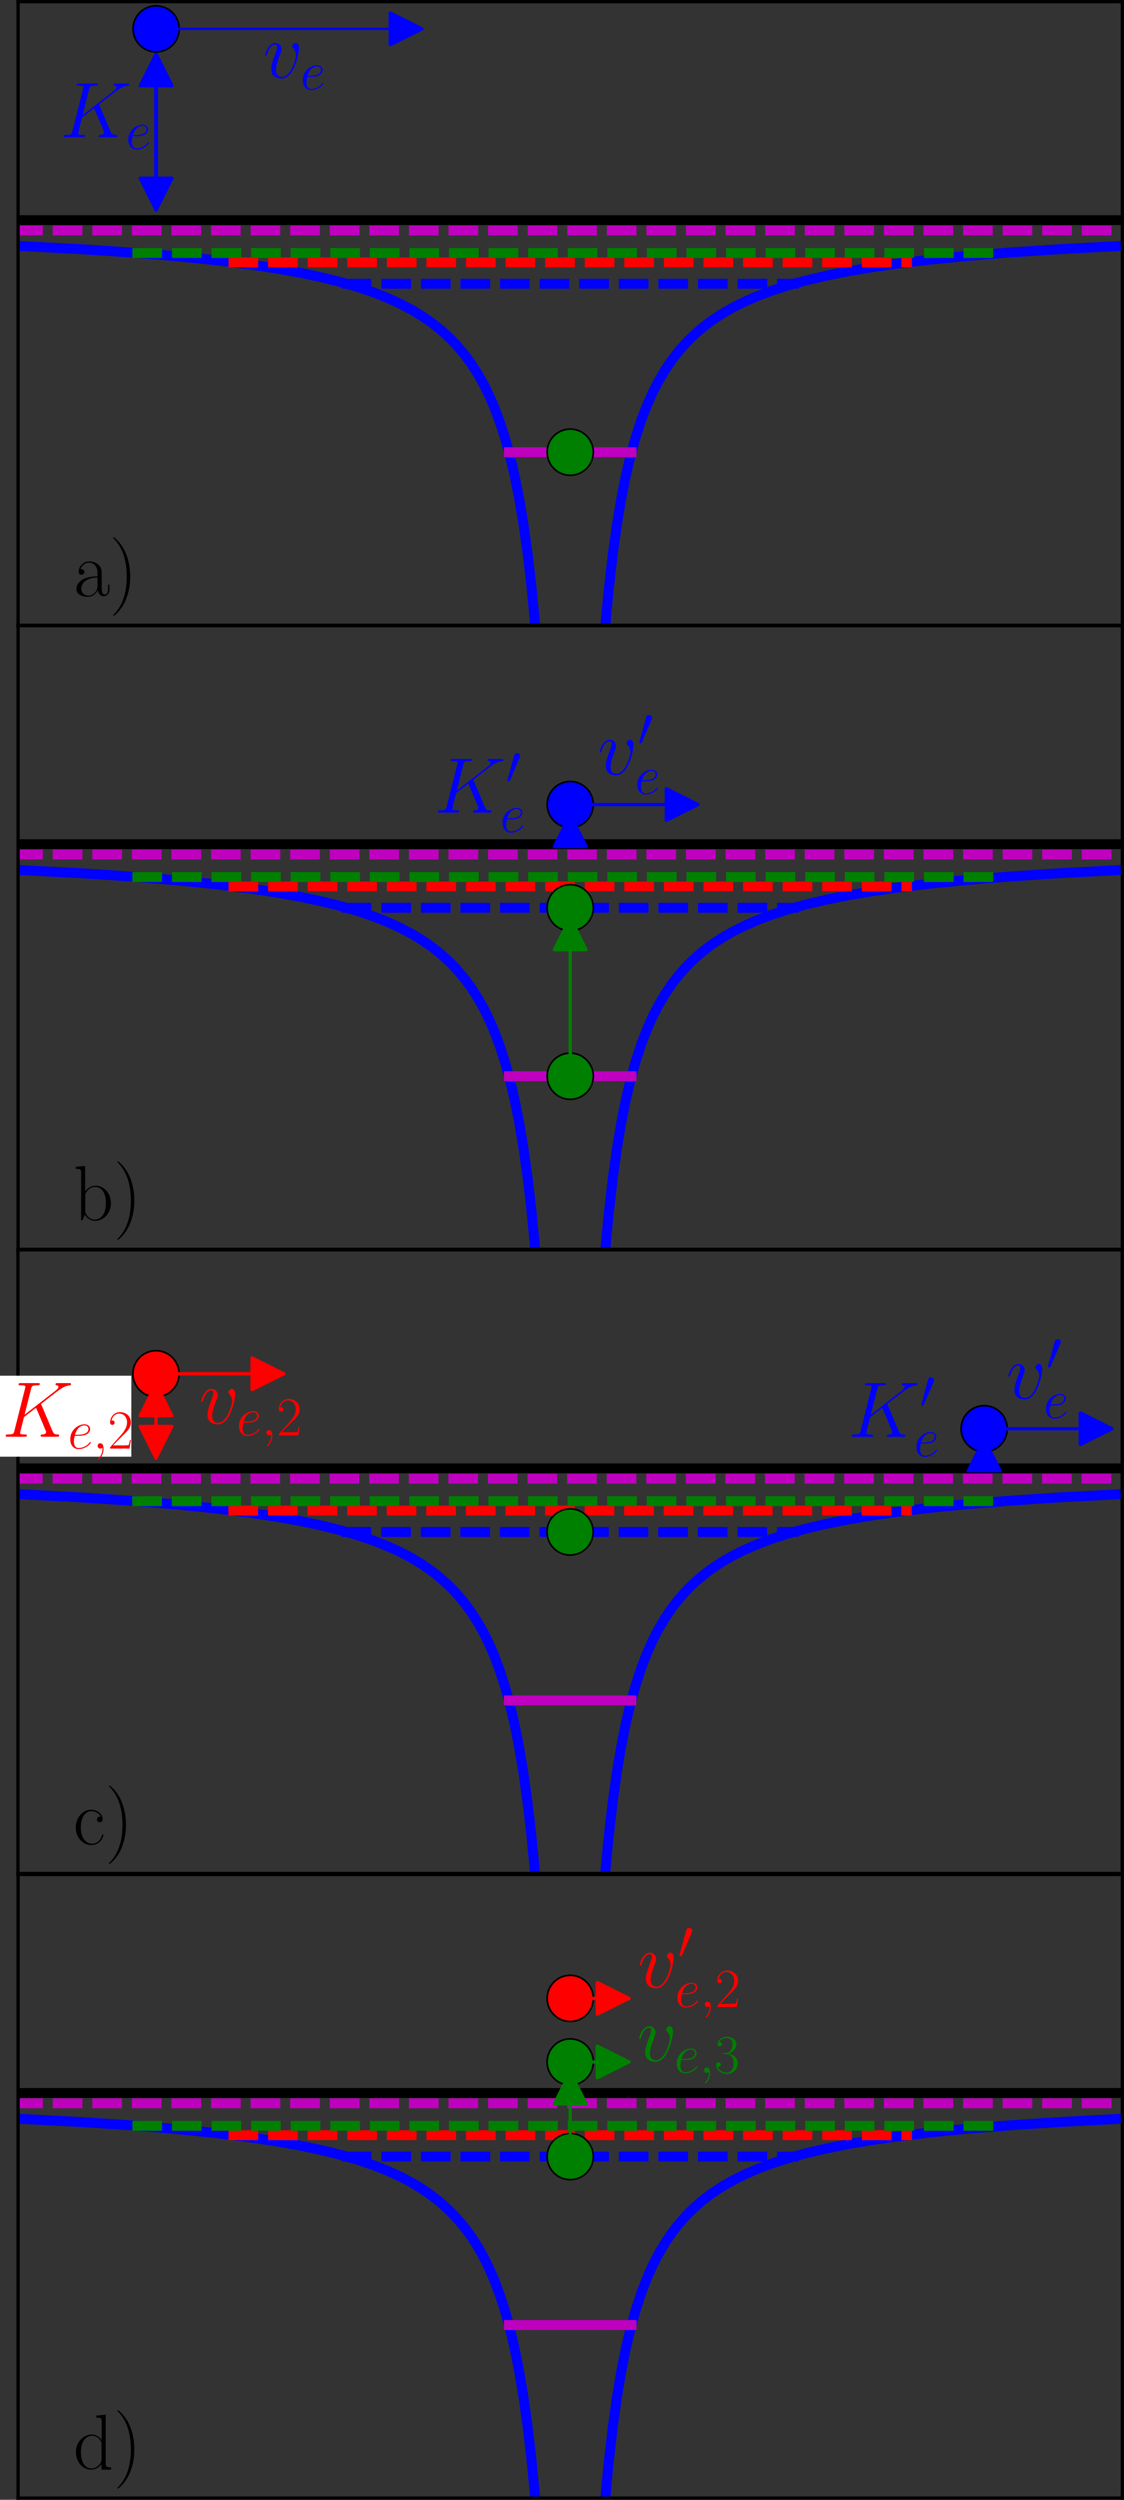 <?xml version="1.0" encoding="UTF-8" standalone="no"?>
<!-- Created with matplotlib (http://matplotlib.org/) -->

<svg
   xmlns:dc="http://purl.org/dc/elements/1.1/"
   xmlns:cc="http://creativecommons.org/ns#"
   xmlns:rdf="http://www.w3.org/1999/02/22-rdf-syntax-ns#"
   xmlns:svg="http://www.w3.org/2000/svg"
   xmlns="http://www.w3.org/2000/svg"
   xmlns:xlink="http://www.w3.org/1999/xlink"
   xmlns:sodipodi="http://sodipodi.sourceforge.net/DTD/sodipodi-0.dtd"
   xmlns:inkscape="http://www.inkscape.org/namespaces/inkscape"
   height="946.959"
   version="1.1"
   viewBox="0 0 340.785 757.567"
   width="425.981"
   id="svg6930"
   inkscape:version="0.48.4 r9939"
   sodipodi:docname="ionization_aci.svg">
  <rect x="0" y="0" width="340.785" height="757.567" fill="#333333" stroke="none"/>
  <sodipodi:namedview
     pagecolor="#ffffff"
     bordercolor="#666666"
     borderopacity="1"
     objecttolerance="10"
     gridtolerance="10"
     guidetolerance="10"
     inkscape:pageopacity="0"
     inkscape:pageshadow="2"
     inkscape:window-width="1680"
     inkscape:window-height="985"
     id="namedview8191"
     showgrid="false"
     inkscape:zoom="0.82791309"
     inkscape:cx="212.99053"
     inkscape:cy="473.47965"
     inkscape:window-x="-2"
     inkscape:window-y="-3"
     inkscape:window-maximized="1"
     inkscape:current-layer="svg6930"
     fit-margin-top="0"
     fit-margin-left="0"
     fit-margin-right="0"
     fit-margin-bottom="0" />
  <defs
     id="defs6932"
     style="stroke-linecap:square;stroke-linejoin:round">
    <style
       type="text/css"
       id="style6934">
*{stroke-linecap:square;stroke-linejoin:round;}
  </style>
    <clipPath
       id="pc68816fddf-4">
      <rect
         height="189"
         width="334.8"
         x="421.901"
         y="11.091"
         id="rect8186-9"
         style="stroke-linecap:square;stroke-linejoin:round" />
    </clipPath>
    <clipPath
       id="clipPath8209">
      <rect
         height="189"
         width="334.8"
         x="421.901"
         y="11.091"
         id="rect8211"
         style="stroke-linecap:square;stroke-linejoin:round" />
    </clipPath>
    <clipPath
       id="clipPath8213">
      <rect
         height="189"
         width="334.8"
         x="421.901"
         y="11.091"
         id="rect8215"
         style="stroke-linecap:square;stroke-linejoin:round" />
    </clipPath>
    <defs
       id="defs6971">
      <path
         style="stroke:#000000;stroke-width:0.5;stroke-linecap:butt;stroke-linejoin:round"
         id="m04a53dd351"
         d="M 0,7 C 1.856,7 3.637,6.262 4.95,4.95 6.262,3.637 7,1.856 7,0 7,-1.856 6.262,-3.637 4.95,-4.95 3.637,-6.262 1.856,-7 0,-7 -1.856,-7 -3.637,-6.262 -4.95,-4.95 -6.262,-3.637 -7,-1.856 -7,0 -7,1.856 -6.262,3.637 -4.95,4.95 -3.637,6.262 -1.856,7 0,7 z"
         inkscape:connector-curvature="0" />
    </defs>
    <defs
       id="defs7159">
      <path
         style="stroke-linecap:square;stroke-linejoin:round"
         inkscape:connector-curvature="0"
         id="CMMI12-75"
         d="m 50,40.172 c -0.094,0.297 -0.5,1.094 -0.5,1.406 0,0.094 0.094,0.188 1.797,1.484 L 61,50.656 C 74.406,61.016 78.797,64.5 85.703,65.109 c 0.703,0.094 1.703,0.094 1.703,1.797 C 87.406,67.5 87.094,68 86.297,68 85.203,68 84,68 82.906,68 l -3.812,0 C 76,68 72.703,68 69.703,68 69,68 67.797,68 67.797,66.266 c 0,-0.969 0.703,-1.062 1.297,-1.062 1.109,-0.109 2.406,-0.5 2.406,-1.906 0,-1.984 -3,-4.391 -3.797,-4.984 L 28.5,27.875 36.797,60.812 c 0.906,3.391 1.109,4.391 8.203,4.391 1.906,0 2.797,0 2.797,1.828 0,0.969 -1,0.969 -1.5,0.969 C 44.5,68 42.406,68 40.5,68 l -11.797,0 c -1.797,0 -4,0 -5.797,0 C 22.094,68 21,68 21,66.172 21,65.203 21.906,65.203 23.406,65.203 29.5,65.203 29.5,64.406 29.5,63.297 29.5,63.109 29.5,62.5 29.094,61 l -13.5,-53.609 c -0.891,-3.5 -1.094,-4.5 -8.094,-4.5 -1.906,0 -2.906,0 -2.906,-1.797 C 4.594,0 5.5,0 6.094,0 8,0 10,0 11.906,0 l 11.688,0 c 1.906,0 4,0 5.906,0 0.797,0 1.906,0 1.906,1.891 0,1 -0.906,1 -2.406,1 -6.094,0 -6.094,0.797 -6.094,1.797 0,0.703 0.594,3.188 1,4.781 L 27.797,24.891 43,36.734 c 2.906,-6.391 8.203,-19.188 12.297,-28.953 0.297,-0.609 0.5,-1.203 0.5,-1.906 0,-2.984 -4,-2.984 -4.891,-2.984 C 50,2.891 49,2.891 49,1 c 0,-1 1.094,-1 1.406,-1 3.5,0 7.188,0 10.688,0 l 4.812,0 c 1.5,0 3.188,0 4.688,0 0.609,0 1.703,0 1.703,1.891 0,1 -0.891,1 -1.891,1 -3.703,0 -5,0.797 -6.5,4.391 z" />
      <path
         style="stroke-linecap:square;stroke-linejoin:round"
         inkscape:connector-curvature="0"
         id="CMMI12-101"
         d="m 17.906,23.109 c 2.688,0 9.5,0 14.297,1.812 C 39.797,27.859 40.5,33.719 40.5,35.531 40.5,39.969 36.703,44 30.094,44 19.594,44 4.5,34.531 4.5,16.766 4.5,6.281 10.5,-1 19.594,-1 c 13.609,0 22.203,10.531 22.203,11.812 0,0.594 -0.594,1.094 -1,1.094 C 40.5,11.906 40.406,11.812 39.5,10.922 33.094,2.484 23.594,1 19.797,1 c -5.703,0 -8.703,4.469 -8.703,11.844 0,1.391 0,3.891 1.5,10.266 z M 13.094,25 c 4.312,15.5 13.812,17.016 17,17.016 C 34.5,42.016 37.5,39.406 37.5,35.578 37.5,25 21.5,25 17.297,25 z" />
    </defs>
    <defs
       id="defs7175">
      <path
         style="stroke-linecap:square;stroke-linejoin:round"
         inkscape:connector-curvature="0"
         id="CMMI12-118"
         d="m 45.703,37.328 c 0,6.281 -3.203,6.672 -4,6.672 -2.406,0 -4.609,-2.391 -4.609,-4.391 0,-1.188 0.703,-1.891 1.109,-2.281 1,-0.906 3.594,-3.594 3.594,-8.781 0,-4.203 -6,-27.547 -18,-27.547 C 17.703,1 16.5,6.094 16.5,9.781 c 0,4.984 2.297,11.969 5,19.156 1.594,4.094 2,5.094 2,7.078 C 23.5,40.219 20.5,44 15.594,44 6.406,44 2.703,29.531 2.703,28.734 c 0,-0.391 0.391,-0.891 1.094,-0.891 0.906,0 1,0.391 1.406,1.797 2.391,8.578 6.297,12.375 10.094,12.375 0.906,0 2.609,0 2.609,-3.297 0,-2.594 -1.109,-5.484 -2.609,-9.281 C 10.5,16.672 10.5,13.578 10.5,11.172 10.5,8.984 10.797,4.891 13.906,2.094 17.5,-1 22.5,-1 23.406,-1 40,-1 45.703,31.625 45.703,37.328" />
    </defs>
    <defs
       id="defs7185">
      <path
         id="CMR17-41"
         d="m 26.297,24.672 c 0,7.172 -0.703,19.312 -6.703,32.156 -4.797,10.359 -13,17.625 -14.188,17.625 -0.312,0 -0.703,-0.109 -0.703,-0.609 0,-0.188 0.094,-0.297 0.203,-0.5 C 9.703,68.375 21.906,55.734 21.906,24.781 21.906,-6.281 9.797,-18.922 4.906,-23.906 4.797,-24.094 4.703,-24.203 4.703,-24.391 4.703,-24.891 5.094,-25 5.406,-25 6.5,-25 15,-17.625 19.906,-6.672 c 5,11.047 6.391,21.797 6.391,31.344"
         inkscape:connector-curvature="0"
         style="stroke-linecap:square;stroke-linejoin:round" />
    </defs>
  </defs>
  <g
     style="stroke-linecap:square;stroke-linejoin:round"
     id="axes_1"
     transform="translate(-81.616,-10.591)">
    <path
       d="m 87.101,200.091 334.8,0 0,-189 -334.8,0 z"
       style="opacity:0;fill:none;stroke-linecap:square;stroke-linejoin:round"
       id="path6942"
       inkscape:connector-curvature="0" />
    <path
       clip-path="url(#p22fa55cf72)"
       d="m 87.101,85.11 18.767,0.985 15.751,1.041 13.406,1.103 11.394,1.152 10.055,1.239 8.713,1.3 7.373,1.315 6.703,1.42 5.697,1.422 5.362,1.569 4.692,1.605 4.357,1.735 3.686,1.697 3.352,1.769 3.016,1.817 3.016,2.077 2.681,2.114 2.681,2.423 2.346,2.43 2.346,2.786 2.011,2.735 2.011,3.128 1.675,2.973 1.676,3.376 1.676,3.87 1.675,4.478 1.676,5.245 1.341,4.888 1.34,5.663 1.341,6.637 1.34,7.886 1.341,9.525 1.005,8.552 1.006,10.132 0.335,3.806 m 21.113,0 1.006,-10.756 1.34,-11.734 1.341,-9.525 1.34,-7.886 1.341,-6.637 1.34,-5.663 1.676,-6.008 1.676,-5.076 1.675,-4.346 1.676,-3.762 1.676,-3.29 2.011,-3.439 2.01,-2.988 2.011,-2.621 2.346,-2.677 2.346,-2.34 2.681,-2.34 2.681,-2.046 3.016,-2.015 3.352,-1.948 3.686,-1.858 4.022,-1.751 4.357,-1.637 4.692,-1.521 5.362,-1.493 6.032,-1.432 6.703,-1.35 7.373,-1.256 8.378,-1.202 9.719,-1.163 11.06,-1.095 12.735,-1.036 15.081,-0.997 17.762,-0.942 1.341,-0.063 0,0"
       style="fill:none;stroke:#0000ff;stroke-width:3;stroke-linecap:square;stroke-linejoin:round"
       id="path6945"
       inkscape:connector-curvature="0" />
    <path
       clip-path="url(#p22fa55cf72)"
       d="m 235.932,147.631 37.137,0"
       style="fill:none;stroke:#bf00bf;stroke-width:3;stroke-linecap:square;stroke-linejoin:round"
       id="path6948"
       inkscape:connector-curvature="0" />
    <path
       clip-path="url(#p22fa55cf72)"
       d="m 186.727,96.577 135.547,0"
       style="fill:none;stroke:#0000ff;stroke-width:3;stroke-linecap:butt;stroke-linejoin:round;stroke-dasharray:6, 6;stroke-dashoffset:0"
       id="path6951"
       inkscape:connector-curvature="0" />
    <path
       clip-path="url(#p22fa55cf72)"
       d="m 152.402,90.1 204.197,0"
       style="fill:none;stroke:#ff0000;stroke-width:3;stroke-linecap:butt;stroke-linejoin:round;stroke-dasharray:6, 6;stroke-dashoffset:0"
       id="path6954"
       inkscape:connector-curvature="0" />
    <path
       clip-path="url(#p22fa55cf72)"
       d="m 123.248,87.259 262.505,0"
       style="fill:none;stroke:#008000;stroke-width:3;stroke-linecap:butt;stroke-linejoin:round;stroke-dasharray:6, 6;stroke-dashoffset:0"
       id="path6957"
       inkscape:connector-curvature="0" />
    <path
       clip-path="url(#p22fa55cf72)"
       d="m 87.101,80.433 334.8,0"
       style="fill:none;stroke:#bf00bf;stroke-width:3;stroke-linecap:butt;stroke-linejoin:round;stroke-dasharray:6, 6;stroke-dashoffset:0"
       id="path6960"
       inkscape:connector-curvature="0" />
    <g
       clip-path="url(#p22fa55cf72)"
       id="g6974"
       style="stroke-linecap:square;stroke-linejoin:round">
      <use
         style="fill:#008000;stroke:#000000;stroke-width:0.5;stroke-linecap:butt;stroke-linejoin:round"
         x="254.501"
         xlink:href="#m04a53dd351"
         y="147.631"
         id="use6976"
         width="837"
         height="446" />
    </g>
    <path
       clip-path="url(#p22fa55cf72)"
       d="m 87.101,77.31 334.8,0"
       style="fill:none;stroke:#000000;stroke-width:3;stroke-linecap:butt;stroke-linejoin:round;stroke-dasharray:1, 3;stroke-dashoffset:0"
       id="path6979"
       inkscape:connector-curvature="0" />
    <path
       d="m 87.101,11.091 334.8,0"
       style="fill:none;stroke:#000000;stroke-linecap:square;stroke-linejoin:round"
       id="path6982"
       inkscape:connector-curvature="0" />
    <path
       d="m 421.901,200.091 0,-189"
       style="fill:none;stroke:#000000;stroke-linecap:square;stroke-linejoin:round"
       id="path6985"
       inkscape:connector-curvature="0" />
    <path
       d="m 87.101,200.091 334.8,0"
       style="fill:none;stroke:#000000;stroke-linecap:square;stroke-linejoin:round"
       id="path7146"
       inkscape:connector-curvature="0" />
    <path
       d="m 87.101,200.091 0,-189"
       style="fill:none;stroke:#000000;stroke-linecap:square;stroke-linejoin:round"
       id="path7149"
       inkscape:connector-curvature="0" />
    <path
       clip-path="url(#p22fa55cf72)"
       d="m 128.951,74.194 q 0,-28.415 0,-56.83"
       style="fill:none;stroke:#0000ff;stroke-width:1.143;stroke-linecap:round;stroke-linejoin:round"
       id="path7152"
       inkscape:connector-curvature="0"
       transform="matrix(1,0,0,0.765,0,17.543)" />
    <path
       clip-path="url(#p22fa55cf72)"
       d="m 133.751,64.594 -4.8,9.6 -4.8,-9.6 9.6,0 z"
       style="fill:#0000ff;stroke:#0000ff;stroke-linecap:round;stroke-linejoin:round"
       id="path7154"
       inkscape:connector-curvature="0" />
    <path
       clip-path="url(#p22fa55cf72)"
       d="m 124.151,26.964 4.8,-9.6 4.8,9.6 -9.6,0 z"
       style="fill:#0000ff;stroke:#0000ff;stroke-linecap:round;stroke-linejoin:round"
       id="path7156"
       inkscape:connector-curvature="0"
       transform="translate(0,9.6)" />
    <g
       style="fill:#0000ff;stroke-linecap:square;stroke-linejoin:round"
       transform="matrix(0.24,0,0,-0.24,99.837,55.74)"
       id="g7163">
      <use
         transform="matrix(0.996,0,0,0.996,0,14.944)"
         xlink:href="#CMMI12-75"
         id="use7165"
         style="stroke-linecap:square;stroke-linejoin:round"
         x="0"
         y="0"
         width="837"
         height="446" />
      <use
         transform="matrix(0.697,0,0,0.697,82.993,0)"
         xlink:href="#CMMI12-101"
         id="use7167"
         style="stroke-linecap:square;stroke-linejoin:round"
         x="0"
         y="0"
         width="837"
         height="446" />
    </g>
    <g
       style="fill:#0000ff;stroke-linecap:square;stroke-linejoin:round"
       transform="matrix(0.24,0,0,-0.24,161.344,37.726)"
       id="g7178">
      <use
         transform="matrix(0.996,0,0,0.996,0,14.944)"
         xlink:href="#CMMI12-118"
         id="use7180"
         style="stroke-linecap:square;stroke-linejoin:round"
         x="0"
         y="0"
         width="837"
         height="446" />
      <use
         transform="matrix(0.697,0,0,0.697,47.161,0)"
         xlink:href="#CMMI12-101"
         id="use7182"
         style="stroke-linecap:square;stroke-linejoin:round"
         x="0"
         y="0"
         width="837"
         height="446" />
    </g>
    <g
       transform="matrix(0.24,0,0,-0.24,103.841,197.188)"
       id="g7188"
       style="stroke-linecap:square;stroke-linejoin:round">
      <path
         style="stroke-linecap:square;stroke-linejoin:round"
         inkscape:connector-curvature="0"
         id="use7190"
         d="m 35.866,50.555 c 0,6.522 0,9.978 -4.187,13.854 -3.689,3.253 -7.97,4.25 -11.348,4.25 -7.877,0 -13.558,-6.367 -13.558,-13.154 0,-3.783 2.989,-3.783 3.596,-3.783 1.292,0 3.58,0.778 3.58,3.518 0,2.46 -1.899,3.534 -3.58,3.534 -0.405,0 -0.903,-0.109 -1.199,-0.202 2.086,6.6 7.472,8.499 10.959,8.499 4.981,0 10.461,-4.436 10.461,-12.905 l 0,-4.436 c -5.884,0 -12.951,-0.794 -18.54,-3.783 C 5.775,42.46 3.985,37.479 3.985,33.696 c 0,-7.674 8.966,-9.869 14.243,-9.869 5.479,0 10.57,3.16 12.749,8.951 0.202,-4.328 2.989,-8.235 7.379,-8.235 2.086,0 7.379,1.37 7.379,9.106 l 0,5.495 -1.806,0 0,-5.573 c 0,-5.978 -2.678,-6.756 -3.985,-6.756 -4.079,0 -4.079,5.137 -4.079,9.496 z m -5.277,-12.189 c 0,-8.608 -6.18,-12.951 -11.659,-12.951 -4.981,0 -8.873,3.689 -8.873,8.281 0,2.973 1.307,8.25 7.083,11.441 4.779,2.693 10.258,3.098 13.45,3.098 z" />
      <use
         transform="matrix(0.996,0,0,0.996,45.69,24.823)"
         xlink:href="#CMR17-41"
         id="use7192"
         style="stroke-linecap:square;stroke-linejoin:round"
         x="0"
         y="0"
         width="837"
         height="446" />
    </g>
    <g
       style="stroke-linecap:square;stroke-linejoin:round"
       id="line2d_22-5"
       transform="translate(-460.35,-45.957)">
      <g
         style="stroke-linecap:square;stroke-linejoin:round"
         id="g7217-0"
         clip-path="url(#pc68816fddf-4)">
        <path
           style="fill:#0000ff;stroke:#000000;stroke-width:0.5;stroke-linecap:butt;stroke-linejoin:round"
           id="use7219-9"
           d="m 589.301,72.299 c 1.856,0 3.637,-0.738 4.95,-2.05 1.313,-1.313 2.05,-3.093 2.05,-4.95 0,-1.856 -0.738,-3.637 -2.05,-4.95 -1.313,-1.313 -3.093,-2.05 -4.95,-2.05 -1.856,0 -3.637,0.738 -4.95,2.05 -1.313,1.313 -2.05,3.093 -2.05,4.95 0,1.856 0.738,3.637 2.05,4.95 1.313,1.313 3.093,2.05 4.95,2.05 z"
           inkscape:connector-curvature="0" />
      </g>
    </g>
    <g
       style="stroke-linecap:square;stroke-linejoin:round"
       id="patch_15-7"
       transform="translate(-460.35,-45.957)">
      <path
         id="path7399-7"
         style="fill:none;stroke:#0000ff;stroke-width:0.725;stroke-linecap:round;stroke-linejoin:round"
         d="m 591.301,65.299 q 18.925,0 36.732,0"
         clip-path="url(#pc68816fddf-4)"
         inkscape:connector-curvature="0"
         transform="matrix(1.905,0,0,1,-534.443,0)" />
      <path
         id="path7401-8"
         style="fill:#0000ff;stroke:#0000ff;stroke-linecap:round;stroke-linejoin:round"
         d="m 618.433,60.499 9.6,4.8 -9.6,4.8 0,-9.6 z"
         clip-path="url(#pc68816fddf-4)"
         inkscape:connector-curvature="0"
         transform="translate(41.85,0)" />
    </g>
  </g>
  <g
     style="stroke-linecap:square;stroke-linejoin:round"
     transform="translate(-416.416,178.523)"
     id="axes_2">
    <g
       style="stroke-linecap:square;stroke-linejoin:round"
       id="patch_9">
      <path
         inkscape:connector-curvature="0"
         id="path7196"
         style="opacity:0;fill:none;stroke-linecap:square;stroke-linejoin:round"
         d="m 421.901,200.091 334.8,0 0,-189 -334.8,0 z" />
    </g>
    <g
       style="stroke-linecap:square;stroke-linejoin:round"
       id="line2d_16">
      <path
         inkscape:connector-curvature="0"
         id="path7199"
         style="fill:none;stroke:#0000ff;stroke-width:3;stroke-linecap:square;stroke-linejoin:round"
         d="m 421.901,85.11 18.767,0.985 15.751,1.041 13.406,1.103 11.394,1.152 10.055,1.239 8.713,1.3 7.373,1.315 6.703,1.42 5.697,1.422 5.362,1.569 4.692,1.605 4.357,1.735 3.686,1.697 3.352,1.769 3.016,1.817 3.016,2.077 2.681,2.114 2.681,2.423 2.346,2.43 2.346,2.786 2.011,2.735 2.011,3.128 1.675,2.973 1.676,3.376 1.676,3.87 1.675,4.478 1.676,5.245 1.341,4.888 1.34,5.663 1.341,6.637 1.34,7.886 1.341,9.525 1.005,8.552 1.006,10.132 0.335,3.806 m 21.113,0 1.006,-10.756 1.34,-11.734 1.341,-9.525 1.34,-7.886 1.341,-6.637 1.34,-5.663 1.676,-6.008 1.676,-5.076 1.675,-4.346 1.676,-3.762 1.676,-3.29 2.011,-3.439 2.01,-2.988 2.011,-2.621 2.346,-2.677 2.346,-2.34 2.681,-2.34 2.681,-2.046 3.016,-2.015 3.352,-1.948 3.686,-1.858 4.022,-1.751 4.357,-1.637 4.692,-1.521 5.362,-1.493 6.032,-1.432 6.703,-1.35 7.373,-1.256 8.378,-1.202 9.719,-1.163 11.06,-1.095 12.735,-1.036 15.081,-0.997 17.762,-0.942 1.341,-0.063 0,0"
         clip-path="url(#pc68816fddf)" />
    </g>
    <g
       style="stroke-linecap:square;stroke-linejoin:round"
       id="line2d_17">
      <path
         inkscape:connector-curvature="0"
         id="path7202"
         style="fill:none;stroke:#bf00bf;stroke-width:3;stroke-linecap:square;stroke-linejoin:round"
         d="m 570.732,147.631 37.137,0"
         clip-path="url(#pc68816fddf)" />
    </g>
    <g
       style="stroke-linecap:square;stroke-linejoin:round"
       id="line2d_18">
      <path
         inkscape:connector-curvature="0"
         id="path7205"
         style="fill:none;stroke:#0000ff;stroke-width:3;stroke-linecap:butt;stroke-linejoin:round;stroke-dasharray:6, 6;stroke-dashoffset:0"
         d="m 521.527,96.577 135.547,0"
         clip-path="url(#pc68816fddf)" />
    </g>
    <g
       style="stroke-linecap:square;stroke-linejoin:round"
       id="line2d_19">
      <path
         inkscape:connector-curvature="0"
         id="path7208"
         style="fill:none;stroke:#ff0000;stroke-width:3;stroke-linecap:butt;stroke-linejoin:round;stroke-dasharray:6, 6;stroke-dashoffset:0"
         d="m 487.202,90.1 204.197,0"
         clip-path="url(#pc68816fddf)" />
    </g>
    <g
       style="stroke-linecap:square;stroke-linejoin:round"
       id="line2d_20">
      <path
         inkscape:connector-curvature="0"
         id="path7211"
         style="fill:none;stroke:#008000;stroke-width:3;stroke-linecap:butt;stroke-linejoin:round;stroke-dasharray:6, 6;stroke-dashoffset:0"
         d="m 458.048,87.259 262.505,0"
         clip-path="url(#pc68816fddf)" />
    </g>
    <g
       style="stroke-linecap:square;stroke-linejoin:round"
       id="line2d_21">
      <path
         inkscape:connector-curvature="0"
         id="path7214"
         style="fill:none;stroke:#bf00bf;stroke-width:3;stroke-linecap:butt;stroke-linejoin:round;stroke-dasharray:6, 6;stroke-dashoffset:0"
         d="m 421.901,80.433 334.8,0"
         clip-path="url(#pc68816fddf)" />
    </g>
    <g
       style="stroke-linecap:square;stroke-linejoin:round"
       id="line2d_22">
      <g
         style="stroke-linecap:square;stroke-linejoin:round"
         id="g7217"
         clip-path="url(#pc68816fddf)">
        <path
           inkscape:connector-curvature="0"
           d="m 589.301,72.299 c 1.856,0 3.637,-0.738 4.95,-2.05 1.313,-1.313 2.05,-3.093 2.05,-4.95 0,-1.856 -0.738,-3.637 -2.05,-4.95 -1.313,-1.313 -3.093,-2.05 -4.95,-2.05 -1.856,0 -3.637,0.738 -4.95,2.05 -1.313,1.313 -2.05,3.093 -2.05,4.95 0,1.856 0.738,3.637 2.05,4.95 1.313,1.313 3.093,2.05 4.95,2.05 z"
           id="use7219"
           style="fill:#0000ff;stroke:#000000;stroke-width:0.5;stroke-linecap:butt;stroke-linejoin:round" />
      </g>
    </g>
    <g
       style="stroke-linecap:square;stroke-linejoin:round"
       id="line2d_23">
      <g
         style="stroke-linecap:square;stroke-linejoin:round"
         id="g7222"
         clip-path="url(#pc68816fddf)">
        <use
           height="446"
           width="837"
           id="use7224"
           y="96.577"
           xlink:href="#m04a53dd351"
           x="589.301"
           style="fill:#008000;stroke:#000000;stroke-width:0.5;stroke-linecap:butt;stroke-linejoin:round" />
      </g>
    </g>
    <g
       style="stroke-linecap:square;stroke-linejoin:round"
       id="line2d_24">
      <defs
         id="defs7227">
        <path
           inkscape:connector-curvature="0"
           style="stroke:#000000;stroke-width:0.5;stroke-linecap:butt;stroke-linejoin:round"
           id="mac5b7cb608"
           d="M 0,7 C 1.856,7 3.637,6.262 4.95,4.95 6.262,3.637 7,1.856 7,0 7,-1.856 6.262,-3.637 4.95,-4.95 3.637,-6.262 1.856,-7 0,-7 -1.856,-7 -3.637,-6.262 -4.95,-4.95 -6.262,-3.637 -7,-1.856 -7,0 -7,1.856 -6.262,3.637 -4.95,4.95 -3.637,6.262 -1.856,7 0,7 z" />
      </defs>
      <g
         style="stroke-linecap:square;stroke-linejoin:round"
         id="g7230"
         clip-path="url(#pc68816fddf)">
        <use
           height="446"
           width="837"
           id="use7232"
           y="147.631"
           xlink:href="#mac5b7cb608"
           x="589.301"
           style="opacity:0.4;fill:#008000;stroke:#000000;stroke-width:0.5;stroke-linecap:butt;stroke-linejoin:round" />
      </g>
    </g>
    <g
       style="stroke-linecap:square;stroke-linejoin:round"
       id="line2d_25">
      <path
         inkscape:connector-curvature="0"
         id="path7235"
         style="fill:none;stroke:#000000;stroke-width:3;stroke-linecap:butt;stroke-linejoin:round;stroke-dasharray:1, 3;stroke-dashoffset:0"
         d="m 421.901,77.31 334.8,0"
         clip-path="url(#pc68816fddf)" />
    </g>
    <g
       style="stroke-linecap:square;stroke-linejoin:round"
       id="patch_10">
      <path
         inkscape:connector-curvature="0"
         id="path7238"
         style="fill:none;stroke:#000000;stroke-linecap:square;stroke-linejoin:round"
         d="m 421.901,11.091 334.8,0" />
    </g>
    <g
       style="stroke-linecap:square;stroke-linejoin:round"
       id="patch_11">
      <path
         inkscape:connector-curvature="0"
         id="path7368"
         style="fill:none;stroke:#000000;stroke-linecap:square;stroke-linejoin:round"
         d="m 756.701,200.091 0,-189" />
    </g>
    <g
       style="stroke-linecap:square;stroke-linejoin:round"
       id="patch_12">
      <path
         inkscape:connector-curvature="0"
         id="path7371"
         style="fill:none;stroke:#000000;stroke-linecap:square;stroke-linejoin:round"
         d="m 421.901,200.091 334.8,0" />
    </g>
    <g
       style="stroke-linecap:square;stroke-linejoin:round"
       id="patch_13">
      <path
         inkscape:connector-curvature="0"
         id="path7374"
         style="fill:none;stroke:#000000;stroke-linecap:square;stroke-linejoin:round"
         d="m 421.901,200.091 0,-189" />
    </g>
    <g
       style="stroke-linecap:square;stroke-linejoin:round"
       id="patch_14">
      <path
         inkscape:connector-curvature="0"
         id="path7377"
         style="fill:none;stroke:#0000ff;stroke-linecap:round;stroke-linejoin:round"
         d="m 589.301,74.189 q 0,-2.887 0,-5.773"
         clip-path="url(#pc68816fddf)" />
      <path
         inkscape:connector-curvature="0"
         id="path7379"
         style="fill:#0000ff;stroke:#0000ff;stroke-linecap:round;stroke-linejoin:round"
         d="m 594.101,64.589 -4.8,9.6 -4.8,-9.6 9.6,0 z"
         clip-path="url(#pc68816fddf)" />
      <path
         inkscape:connector-curvature="0"
         id="path7381"
         style="fill:#0000ff;stroke:#0000ff;stroke-linecap:round;stroke-linejoin:round"
         d="m 584.501,78.016 4.8,-9.6 4.8,9.6 -9.6,0 z"
         clip-path="url(#pc68816fddf)" />
    </g>
    <g
       style="stroke-linecap:square;stroke-linejoin:round"
       transform="translate(0,-9.6)"
       id="text_19">
      <!-- $K_e'$   . -->
      <defs
         id="defs7384">
        <path
           style="stroke-linecap:square;stroke-linejoin:round"
           inkscape:connector-curvature="0"
           id="CMSY10-48"
           d="m 25.297,47.5 c 0.5,1.203 0.906,2.094 0.906,3.094 0,2.906 -2.609,5.312 -5.703,5.312 -2.797,0 -4.594,-1.906 -5.297,-4.5 L 3.297,7.703 C 3.297,7.5 2.906,6.406 2.906,6.297 2.906,5.203 5.5,4.5 6.297,4.5 6.906,4.5 7,4.797 7.594,6.094 z" />
        <path
           style="stroke-linecap:square;stroke-linejoin:round"
           inkscape:connector-curvature="0"
           id="CMR17-46"
           d="m 16.594,4.078 c 0,2.484 -2,4.078 -4.094,4.078 -2,0 -4.094,-1.594 -4.094,-4.078 C 8.406,1.594 10.406,0 12.5,0 c 2,0 4.094,1.594 4.094,4.078" />
      </defs>
      <g
         id="g7388"
         transform="matrix(0.24,0,0,-0.24,548.101,83.248)"
         style="fill:#0000ff;stroke-linecap:square;stroke-linejoin:round">
        <use
           height="446"
           width="837"
           y="0"
           x="0"
           style="stroke-linecap:square;stroke-linejoin:round"
           id="use7390"
           xlink:href="#CMMI12-75"
           transform="matrix(0.996,0,0,0.996,0,24.629)" />
        <use
           height="446"
           width="837"
           y="0"
           x="0"
           style="stroke-linecap:square;stroke-linejoin:round"
           id="use7392"
           xlink:href="#CMSY10-48"
           transform="matrix(0.697,0,0,0.697,90.147,60.783)" />
        <use
           height="446"
           width="837"
           y="0"
           x="0"
           style="stroke-linecap:square;stroke-linejoin:round"
           id="use7394"
           xlink:href="#CMMI12-101"
           transform="matrix(0.697,0,0,0.697,82.993,0)" />
        <use
           height="446"
           width="837"
           y="0"
           x="0"
           style="stroke-linecap:square;stroke-linejoin:round"
           id="use7396"
           xlink:href="#CMR17-46"
           transform="matrix(0.996,0,0,0.996,145.215,24.629)" />
      </g>
    </g>
    <g
       style="stroke-linecap:square;stroke-linejoin:round"
       id="patch_15">
      <path
         inkscape:connector-curvature="0"
         id="path7399"
         style="fill:none;stroke:#0000ff;stroke-linecap:round;stroke-linejoin:round"
         d="m 591.301,65.299 q 18.925,0 36.732,0"
         clip-path="url(#pc68816fddf)" />
      <path
         inkscape:connector-curvature="0"
         id="path7401"
         style="fill:#0000ff;stroke:#0000ff;stroke-linecap:round;stroke-linejoin:round"
         d="m 618.433,60.499 9.6,4.8 -9.6,4.8 0,-9.6 z"
         clip-path="url(#pc68816fddf)" />
    </g>
    <g
       style="stroke-linecap:square;stroke-linejoin:round"
       transform="translate(-3.2,-3.2)"
       id="text_20">
      <!-- $v_e'$ -->
      <g
         id="g7404"
         transform="matrix(0.24,0,0,-0.24,600.769,65.299)"
         style="fill:#0000ff;stroke-linecap:square;stroke-linejoin:round">
        <use
           height="446"
           width="837"
           y="0"
           x="0"
           style="stroke-linecap:square;stroke-linejoin:round"
           id="use7406"
           xlink:href="#CMMI12-118"
           transform="matrix(0.996,0,0,0.996,0,24.629)" />
        <use
           height="446"
           width="837"
           y="0"
           x="0"
           style="stroke-linecap:square;stroke-linejoin:round"
           id="use7408"
           xlink:href="#CMSY10-48"
           transform="matrix(0.697,0,0,0.697,50.735,60.783)" />
        <use
           height="446"
           width="837"
           y="0"
           x="0"
           style="stroke-linecap:square;stroke-linejoin:round"
           id="use7410"
           xlink:href="#CMMI12-101"
           transform="matrix(0.697,0,0,0.697,47.161,0)" />
      </g>
    </g>
    <g
       style="stroke-linecap:square;stroke-linejoin:round"
       id="patch_16">
      <path
         inkscape:connector-curvature="0"
         id="path7413"
         style="fill:none;stroke:#008000;stroke-linecap:round;stroke-linejoin:round"
         d="m 589.301,145.634 q 0,-23.53 0,-45.942"
         clip-path="url(#pc68816fddf)" />
      <path
         inkscape:connector-curvature="0"
         id="path7415"
         style="fill:#008000;stroke:#008000;stroke-linecap:round;stroke-linejoin:round"
         d="m 584.501,109.292 4.8,-9.6 4.8,9.6 -9.6,0 z"
         clip-path="url(#pc68816fddf)" />
    </g>
    <g
       style="stroke-linecap:square;stroke-linejoin:round"
       id="text_21">
      <!-- b) -->
      <defs
         id="defs7418">
        <path
           style="stroke-linecap:square;stroke-linejoin:round"
           inkscape:connector-curvature="0"
           id="CMR17-98"
           d="M 15,68.688 3.094,67.594 3.094,65 C 9,65 9.906,64.406 9.906,59.641 l 0,-59.844 1.797,0 2.891,7.094 C 17.5,2.203 21.797,-1 27.594,-1 c 10,0 20.109,8.812 20.109,22.406 0,12.781 -9,22.188 -19.109,22.188 C 22.406,43.594 18,40.297 15,36.406 z m 0.203,-37.375 c 0,1.781 0,2.094 1.391,4.188 C 20.5,41.516 26.094,42 28,42 31,42 41.297,40.391 41.297,21.5 41.297,1.688 29.5,0.594 27.094,0.594 24,0.594 19.5,1.781 16.297,7.594 15.203,9.5 15.203,9.703 15.203,11.484 z" />
      </defs>
      <g
         style="stroke-linecap:square;stroke-linejoin:round"
         id="g7421"
         transform="matrix(0.24,0,0,-0.24,438.641,197.188)">
        <use
           height="446"
           width="837"
           y="0"
           x="0"
           style="stroke-linecap:square;stroke-linejoin:round"
           id="use7423"
           xlink:href="#CMR17-98"
           transform="matrix(0.996,0,0,0.996,0,24.823)" />
        <use
           height="446"
           width="837"
           y="0"
           x="0"
           style="stroke-linecap:square;stroke-linejoin:round"
           id="use7425"
           xlink:href="#CMR17-41"
           transform="matrix(0.996,0,0,0.996,50.895,24.823)" />
      </g>
    </g>
  </g>
  <g
     style="stroke-linecap:square;stroke-linejoin:round"
     transform="translate(-81.658,178.683)"
     id="axes_3">
    <g
       style="stroke-linecap:square;stroke-linejoin:round"
       id="patch_17">
      <path
         inkscape:connector-curvature="0"
         id="path7429"
         style="opacity:0;fill:none;stroke-linecap:square;stroke-linejoin:round"
         d="m 87.101,389.091 334.8,0 0,-189 -334.8,0 z" />
    </g>
    <g
       style="stroke-linecap:square;stroke-linejoin:round"
       id="line2d_33">
      <path
         inkscape:connector-curvature="0"
         id="path7432"
         style="fill:none;stroke:#0000ff;stroke-width:3;stroke-linecap:square;stroke-linejoin:round"
         d="m 87.101,274.11 18.767,0.985 15.751,1.042 13.406,1.102 11.394,1.153 10.055,1.239 8.713,1.299 7.373,1.316 6.703,1.419 5.697,1.422 5.362,1.569 4.692,1.605 4.357,1.735 3.686,1.697 3.352,1.769 3.016,1.817 3.016,2.077 2.681,2.114 2.681,2.423 2.346,2.43 2.346,2.786 2.011,2.735 2.011,3.128 1.675,2.973 1.676,3.376 1.676,3.87 1.675,4.478 1.676,5.245 1.341,4.888 1.34,5.663 1.341,6.637 1.34,7.886 1.341,9.525 1.005,8.552 1.006,10.132 0.335,3.806 m 21.113,0 1.006,-10.756 1.34,-11.734 1.341,-9.525 1.34,-7.886 1.341,-6.637 1.34,-5.663 1.676,-6.008 1.676,-5.076 1.675,-4.346 1.676,-3.762 1.676,-3.29 2.011,-3.439 2.01,-2.988 2.011,-2.621 2.346,-2.677 2.346,-2.34 2.681,-2.34 2.681,-2.046 3.016,-2.015 3.352,-1.948 3.686,-1.858 4.022,-1.751 4.357,-1.637 4.692,-1.521 5.362,-1.493 6.032,-1.432 6.703,-1.35 7.373,-1.256 8.378,-1.201 9.719,-1.163 11.06,-1.096 12.735,-1.036 15.081,-0.997 17.762,-0.942 1.341,-0.063 0,0"
         clip-path="url(#p782bbe7bf0)" />
    </g>
    <g
       style="stroke-linecap:square;stroke-linejoin:round"
       id="line2d_34">
      <path
         inkscape:connector-curvature="0"
         id="path7435"
         style="fill:none;stroke:#bf00bf;stroke-width:3;stroke-linecap:square;stroke-linejoin:round"
         d="m 235.932,336.631 37.137,0"
         clip-path="url(#p782bbe7bf0)" />
    </g>
    <g
       style="stroke-linecap:square;stroke-linejoin:round"
       id="line2d_35">
      <path
         inkscape:connector-curvature="0"
         id="path7438"
         style="fill:none;stroke:#0000ff;stroke-width:3;stroke-linecap:butt;stroke-linejoin:round;stroke-dasharray:6, 6;stroke-dashoffset:0"
         d="m 186.727,285.577 135.547,0"
         clip-path="url(#p782bbe7bf0)" />
    </g>
    <g
       style="stroke-linecap:square;stroke-linejoin:round"
       id="line2d_36">
      <path
         inkscape:connector-curvature="0"
         id="path7441"
         style="fill:none;stroke:#ff0000;stroke-width:3;stroke-linecap:butt;stroke-linejoin:round;stroke-dasharray:6, 6;stroke-dashoffset:0"
         d="m 152.402,279.1 204.197,0"
         clip-path="url(#p782bbe7bf0)" />
    </g>
    <g
       style="stroke-linecap:square;stroke-linejoin:round"
       id="line2d_37">
      <path
         inkscape:connector-curvature="0"
         id="path7444"
         style="fill:none;stroke:#008000;stroke-width:3;stroke-linecap:butt;stroke-linejoin:round;stroke-dasharray:6, 6;stroke-dashoffset:0"
         d="m 123.248,276.259 262.505,0"
         clip-path="url(#p782bbe7bf0)" />
    </g>
    <g
       style="stroke-linecap:square;stroke-linejoin:round"
       id="line2d_38">
      <path
         inkscape:connector-curvature="0"
         id="path7447"
         style="fill:none;stroke:#bf00bf;stroke-width:3;stroke-linecap:butt;stroke-linejoin:round;stroke-dasharray:6, 6;stroke-dashoffset:0"
         d="m 87.101,269.433 334.8,0"
         clip-path="url(#p782bbe7bf0)" />
    </g>
    <g
       style="stroke-linecap:square;stroke-linejoin:round"
       id="line2d_39">
      <g
         style="stroke-linecap:square;stroke-linejoin:round"
         id="g7450"
         clip-path="url(#p782bbe7bf0)">
        <path
           inkscape:connector-curvature="0"
           d="m 380.051,261.299 c 1.856,0 3.637,-0.738 4.95,-2.05 1.313,-1.313 2.05,-3.093 2.05,-4.95 0,-1.856 -0.738,-3.637 -2.05,-4.95 -1.313,-1.313 -3.093,-2.05 -4.95,-2.05 -1.856,0 -3.637,0.738 -4.95,2.05 -1.313,1.313 -2.05,3.093 -2.05,4.95 0,1.856 0.738,3.637 2.05,4.95 1.313,1.313 3.093,2.05 4.95,2.05 z"
           id="use7452"
           style="fill:#0000ff;stroke:#000000;stroke-width:0.5;stroke-linecap:butt;stroke-linejoin:round" />
      </g>
    </g>
    <g
       style="stroke-linecap:square;stroke-linejoin:round"
       id="line2d_40">
      <defs
         id="defs7455">
        <path
           inkscape:connector-curvature="0"
           style="stroke:#000000;stroke-width:0.5;stroke-linecap:butt;stroke-linejoin:round"
           id="m6c731a90aa"
           d="M 0,7 C 1.856,7 3.637,6.262 4.95,4.95 6.262,3.637 7,1.856 7,0 7,-1.856 6.262,-3.637 4.95,-4.95 3.637,-6.262 1.856,-7 0,-7 -1.856,-7 -3.637,-6.262 -4.95,-4.95 -6.262,-3.637 -7,-1.856 -7,0 -7,1.856 -6.262,3.637 -4.95,4.95 -3.637,6.262 -1.856,7 0,7 z" />
      </defs>
      <g
         style="stroke-linecap:square;stroke-linejoin:round"
         id="g7458"
         clip-path="url(#p782bbe7bf0)">
        <use
           height="446"
           width="837"
           id="use7460"
           y="237.644"
           xlink:href="#m6c731a90aa"
           x="128.951"
           style="fill:#ff0000;stroke:#000000;stroke-width:0.5;stroke-linecap:butt;stroke-linejoin:round" />
      </g>
    </g>
    <g
       style="stroke-linecap:square;stroke-linejoin:round"
       id="line2d_41">
      <g
         style="stroke-linecap:square;stroke-linejoin:round"
         id="g7463"
         clip-path="url(#p782bbe7bf0)">
        <use
           height="446"
           width="837"
           id="use7465"
           y="285.577"
           xlink:href="#m04a53dd351"
           x="254.501"
           style="fill:#008000;stroke:#000000;stroke-width:0.5;stroke-linecap:butt;stroke-linejoin:round" />
      </g>
    </g>
    <g
       style="stroke-linecap:square;stroke-linejoin:round"
       id="line2d_42">
      <path
         inkscape:connector-curvature="0"
         id="path7468"
         style="fill:none;stroke:#000000;stroke-width:3;stroke-linecap:butt;stroke-linejoin:round;stroke-dasharray:1, 3;stroke-dashoffset:0"
         d="m 87.101,266.31 334.8,0"
         clip-path="url(#p782bbe7bf0)" />
    </g>
    <g
       style="stroke-linecap:square;stroke-linejoin:round"
       id="patch_18">
      <path
         inkscape:connector-curvature="0"
         id="path7471"
         style="fill:none;stroke:#000000;stroke-linecap:square;stroke-linejoin:round"
         d="m 87.101,200.091 334.8,0" />
    </g>
    <g
       style="stroke-linecap:square;stroke-linejoin:round"
       id="patch_19">
      <path
         inkscape:connector-curvature="0"
         id="path7474"
         style="fill:none;stroke:#000000;stroke-linecap:square;stroke-linejoin:round"
         d="m 421.901,389.091 0,-189" />
    </g>
    <g
       style="stroke-linecap:square;stroke-linejoin:round"
       id="patch_20">
      <path
         inkscape:connector-curvature="0"
         id="path7744"
         style="fill:none;stroke:#000000;stroke-linecap:square;stroke-linejoin:round"
         d="m 87.101,389.091 334.8,0" />
    </g>
    <g
       style="stroke-linecap:square;stroke-linejoin:round"
       id="patch_21">
      <path
         inkscape:connector-curvature="0"
         id="path7747"
         style="fill:none;stroke:#000000;stroke-linecap:square;stroke-linejoin:round"
         d="m 87.101,389.091 0,-189" />
    </g>
    <g
       style="stroke-linecap:square;stroke-linejoin:round"
       id="patch_22">
      <path
         inkscape:connector-curvature="0"
         id="path7750"
         style="fill:none;stroke:#0000ff;stroke-linecap:round;stroke-linejoin:round"
         d="m 380.051,263.189 q 0,-2.887 0,-5.773"
         clip-path="url(#p782bbe7bf0)" />
      <path
         inkscape:connector-curvature="0"
         id="path7752"
         style="fill:#0000ff;stroke:#0000ff;stroke-linecap:round;stroke-linejoin:round"
         d="m 384.851,253.589 -4.8,9.6 -4.8,-9.6 9.6,0 z"
         clip-path="url(#p782bbe7bf0)" />
      <path
         inkscape:connector-curvature="0"
         id="path7754"
         style="fill:#0000ff;stroke:#0000ff;stroke-linecap:round;stroke-linejoin:round"
         d="m 375.251,267.016 4.8,-9.6 4.8,9.6 -9.6,0 z"
         clip-path="url(#p782bbe7bf0)" />
    </g>
    <g
       style="stroke-linecap:square;stroke-linejoin:round"
       transform="translate(0,-9.6)"
       id="text_38">
      <!-- $K_e'$   . -->
      <g
         id="g7757"
         transform="matrix(0.24,0,0,-0.24,338.851,272.248)"
         style="fill:#0000ff;stroke-linecap:square;stroke-linejoin:round">
        <use
           height="446"
           width="837"
           y="0"
           x="0"
           style="stroke-linecap:square;stroke-linejoin:round"
           id="use7759"
           xlink:href="#CMMI12-75"
           transform="matrix(0.996,0,0,0.996,0,24.629)" />
        <use
           height="446"
           width="837"
           y="0"
           x="0"
           style="stroke-linecap:square;stroke-linejoin:round"
           id="use7761"
           xlink:href="#CMSY10-48"
           transform="matrix(0.697,0,0,0.697,90.147,60.783)" />
        <use
           height="446"
           width="837"
           y="0"
           x="0"
           style="stroke-linecap:square;stroke-linejoin:round"
           id="use7763"
           xlink:href="#CMMI12-101"
           transform="matrix(0.697,0,0,0.697,82.993,0)" />
        <use
           height="446"
           width="837"
           y="0"
           x="0"
           style="stroke-linecap:square;stroke-linejoin:round"
           id="use7765"
           xlink:href="#CMR17-46"
           transform="matrix(0.996,0,0,0.996,145.215,24.629)" />
      </g>
    </g>
    <g
       style="stroke-linecap:square;stroke-linejoin:round"
       id="patch_23">
      <path
         inkscape:connector-curvature="0"
         id="path7768"
         style="fill:none;stroke:#0000ff;stroke-linecap:round;stroke-linejoin:round"
         d="m 382.051,254.299 q 18.925,0 36.732,0"
         clip-path="url(#p782bbe7bf0)" />
      <path
         inkscape:connector-curvature="0"
         id="path7770"
         style="fill:#0000ff;stroke:#0000ff;stroke-linecap:round;stroke-linejoin:round"
         d="m 409.183,249.499 9.6,4.8 -9.6,4.8 0,-9.6 z"
         clip-path="url(#p782bbe7bf0)" />
    </g>
    <g
       style="stroke-linecap:square;stroke-linejoin:round"
       transform="translate(-4.8,-3.2)"
       id="text_39">
      <!-- $v_e'$ -->
      <g
         id="g7773"
         transform="matrix(0.24,0,0,-0.24,391.519,254.299)"
         style="fill:#0000ff;stroke-linecap:square;stroke-linejoin:round">
        <use
           height="446"
           width="837"
           y="0"
           x="0"
           style="stroke-linecap:square;stroke-linejoin:round"
           id="use7775"
           xlink:href="#CMMI12-118"
           transform="matrix(0.996,0,0,0.996,0,24.629)" />
        <use
           height="446"
           width="837"
           y="0"
           x="0"
           style="stroke-linecap:square;stroke-linejoin:round"
           id="use7777"
           xlink:href="#CMSY10-48"
           transform="matrix(0.697,0,0,0.697,50.735,60.783)" />
        <use
           height="446"
           width="837"
           y="0"
           x="0"
           style="stroke-linecap:square;stroke-linejoin:round"
           id="use7779"
           xlink:href="#CMMI12-101"
           transform="matrix(0.697,0,0,0.697,47.161,0)" />
      </g>
    </g>
    <g
       style="stroke-linecap:square;stroke-linejoin:round"
       id="patch_24">
      <path
         inkscape:connector-curvature="0"
         id="path7782"
         style="fill:none;stroke:#ff0000;stroke-linecap:round;stroke-linejoin:round"
         d="m 128.951,263.194 q 0,-11.215 0,-22.43"
         clip-path="url(#p782bbe7bf0)" />
      <path
         inkscape:connector-curvature="0"
         id="path7784"
         style="fill:#ff0000;stroke:#ff0000;stroke-linecap:round;stroke-linejoin:round"
         d="m 133.751,253.594 -4.8,9.6 -4.8,-9.6 9.6,0 z"
         clip-path="url(#p782bbe7bf0)" />
      <path
         inkscape:connector-curvature="0"
         id="path7786"
         style="fill:#ff0000;stroke:#ff0000;stroke-linecap:round;stroke-linejoin:round"
         d="m 124.151,250.364 4.8,-9.6 4.8,9.6 -9.6,0 z"
         clip-path="url(#p782bbe7bf0)" />
    </g>
    <rect
       transform="scale(0.8,0.8)"
       y="297.793"
       x="102.073"
       height="30.672"
       width="49.779"
       id="rect8195"
       style="color:#000000;fill:#ffffff;fill-opacity:1;fill-rule:nonzero;stroke:none;stroke-width:1;marker:none;visibility:visible;display:inline;overflow:visible;enable-background:accumulate" />
    <g
       style="stroke-linecap:square;stroke-linejoin:round"
       transform="translate(-6.4,0)"
       id="text_40">
      <!-- $K_{e,2}$ -->
      <defs
         id="defs7789">
        <path
           style="stroke-linecap:square;stroke-linejoin:round"
           inkscape:connector-curvature="0"
           id="CMMI12-59"
           d="M 19.5,-0.484 C 19.5,5.359 17.594,9.672 13.5,9.672 10.297,9.672 8.703,7.078 8.703,4.891 8.703,2.688 10.203,0 13.594,0 14.906,0 16,0.406 16.906,1.297 17.094,1.5 17.203,1.5 17.297,1.5 17.5,1.5 17.5,0.078 17.5,-0.422 17.5,-3.75 16.906,-10.297 11.094,-16.875 10,-18.078 10,-18.281 10,-18.484 10,-19 10.5,-19.5 11,-19.5 c 0.797,0 8.5,7.453 8.5,19.016" />
      </defs>
      <g
         id="g7792"
         transform="matrix(0.24,0,0,-0.24,88.69,263.567)"
         style="fill:#ff0000;stroke-linecap:square;stroke-linejoin:round">
        <use
           height="446"
           width="837"
           y="0"
           x="0"
           style="stroke-linecap:square;stroke-linejoin:round"
           id="use7794"
           xlink:href="#CMMI12-75"
           transform="matrix(0.996,0,0,0.996,0,28.504)" />
        <use
           height="446"
           width="837"
           y="0"
           x="0"
           style="stroke-linecap:square;stroke-linejoin:round"
           id="use7796"
           xlink:href="#CMMI12-101"
           transform="matrix(0.697,0,0,0.697,82.993,13.56)" />
        <use
           height="446"
           width="837"
           y="0"
           x="0"
           style="stroke-linecap:square;stroke-linejoin:round"
           id="use7798"
           xlink:href="#CMMI12-59"
           transform="matrix(0.697,0,0,0.697,114.641,13.56)" />
        <path
           style="stroke-linecap:square;stroke-linejoin:round"
           inkscape:connector-curvature="0"
           id="use7800"
           d="m 162.692,24.337 -1.253,0 c -0.697,-4.936 -1.264,-5.775 -1.536,-6.2 -0.349,-0.556 -5.372,-0.556 -6.353,-0.556 l -13.381,0 c 2.506,2.724 7.388,7.66 13.316,13.381 4.25,4.032 9.208,8.772 9.208,15.669 0,8.227 -6.56,12.956 -13.882,12.956 -7.671,0 -12.346,-6.756 -12.346,-13.01 0,-2.724 2.027,-3.073 2.866,-3.073 0.697,0 2.79,0.425 2.79,2.855 0,2.147 -1.82,2.768 -2.79,2.768 -0.425,0 -0.839,-0.065 -1.122,-0.207 1.329,5.939 5.372,8.859 9.633,8.859 6.059,0 10.036,-4.805 10.036,-11.147 0,-6.059 -3.552,-11.278 -7.53,-15.811 l -13.882,-15.669 0,-1.591 24.55,0 z" />
      </g>
    </g>
    <g
       style="stroke-linecap:square;stroke-linejoin:round"
       id="patch_25">
      <path
         inkscape:connector-curvature="0"
         id="path7803"
         style="fill:none;stroke:#ff0000;stroke-linecap:round;stroke-linejoin:round"
         d="m 130.951,237.644 q 18.925,0 36.732,0"
         clip-path="url(#p782bbe7bf0)" />
      <path
         inkscape:connector-curvature="0"
         id="path7805"
         style="fill:#ff0000;stroke:#ff0000;stroke-linecap:round;stroke-linejoin:round"
         d="m 158.083,232.844 9.6,4.8 -9.6,4.8 0,-9.6 z"
         clip-path="url(#p782bbe7bf0)" />
    </g>
    <g
       style="stroke-linecap:square;stroke-linejoin:round"
       transform="translate(8,4.8)"
       id="text_41">
      <!-- $v_{e,2}$ -->
      <g
         id="g7808"
         transform="matrix(0.24,0,0,-0.24,134.045,254.78)"
         style="fill:#ff0000;stroke-linecap:square;stroke-linejoin:round">
        <use
           height="446"
           width="837"
           y="0"
           x="0"
           style="stroke-linecap:square;stroke-linejoin:round"
           id="use7810"
           xlink:href="#CMMI12-118"
           transform="matrix(0.996,0,0,0.996,0,28.504)" />
        <use
           height="446"
           width="837"
           y="0"
           x="0"
           style="stroke-linecap:square;stroke-linejoin:round"
           id="use7812"
           xlink:href="#CMMI12-101"
           transform="matrix(0.697,0,0,0.697,47.161,13.56)" />
        <use
           height="446"
           width="837"
           y="0"
           x="0"
           style="stroke-linecap:square;stroke-linejoin:round"
           id="use7814"
           xlink:href="#CMMI12-59"
           transform="matrix(0.697,0,0,0.697,78.809,13.56)" />
        <path
           style="stroke-linecap:square;stroke-linejoin:round"
           inkscape:connector-curvature="0"
           id="use7816"
           d="m 126.86,24.337 -1.253,0 c -0.697,-4.936 -1.264,-5.775 -1.536,-6.2 -0.349,-0.556 -5.372,-0.556 -6.353,-0.556 l -13.381,0 c 2.506,2.724 7.388,7.66 13.316,13.381 4.25,4.032 9.208,8.772 9.208,15.669 0,8.227 -6.56,12.956 -13.882,12.956 -7.671,0 -12.346,-6.756 -12.346,-13.01 0,-2.724 2.027,-3.073 2.866,-3.073 0.697,0 2.79,0.425 2.79,2.855 0,2.147 -1.82,2.768 -2.79,2.768 -0.425,0 -0.839,-0.065 -1.122,-0.207 1.329,5.939 5.372,8.859 9.633,8.859 6.059,0 10.036,-4.805 10.036,-11.147 0,-6.059 -3.552,-11.278 -7.53,-15.811 l -13.882,-15.669 0,-1.591 24.55,0 z" />
      </g>
    </g>
    <g
       style="stroke-linecap:square;stroke-linejoin:round"
       id="text_42">
      <!-- c) -->
      <defs
         id="defs7819">
        <path
           style="stroke-linecap:square;stroke-linejoin:round"
           inkscape:connector-curvature="0"
           id="CMR17-99"
           d="M 34.906,35 C 33,35 30.203,35 30.203,31.516 c 0,-2.797 2.297,-3.594 3.594,-3.594 0.703,0 3.609,0.312 3.609,3.703 0,6.922 -6.812,12.172 -14.5,12.172 -10.609,0 -19.609,-9.766 -19.609,-22.5 C 3.297,8.062 12.703,-1 22.906,-1 c 12.391,0 15.5,11.594 15.5,12.688 0,0.406 -0.109,0.703 -0.812,0.703 -0.688,0 -0.797,-0.094 -1.188,-1.406 C 33.797,2.812 28.094,0.797 23.797,0.797 17.406,0.797 9.703,6.672 9.703,21.391 9.703,36.531 17.094,42 23,42 c 3.906,0 9.703,-1.797 11.906,-7" />
      </defs>
      <g
         style="stroke-linecap:square;stroke-linejoin:round"
         id="g7822"
         transform="matrix(0.24,0,0,-0.24,103.841,386.188)">
        <use
           height="446"
           width="837"
           y="0"
           x="0"
           style="stroke-linecap:square;stroke-linejoin:round"
           id="use7824"
           xlink:href="#CMR17-99"
           transform="matrix(0.996,0,0,0.996,0,24.823)" />
        <use
           height="446"
           width="837"
           y="0"
           x="0"
           style="stroke-linecap:square;stroke-linejoin:round"
           id="use7826"
           xlink:href="#CMR17-41"
           transform="matrix(0.996,0,0,0.996,40.486,24.823)" />
      </g>
    </g>
  </g>
  <g
     transform="translate(-416.416,367.976)"
     style="stroke-linecap:square;stroke-linejoin:round"
     id="axes_4">
    <g
       style="stroke-linecap:square;stroke-linejoin:round"
       id="patch_26">
      <path
         inkscape:connector-curvature="0"
         id="path7830"
         style="opacity:0;fill:none;stroke-linecap:square;stroke-linejoin:round"
         d="m 421.901,389.091 334.8,0 0,-189 -334.8,0 z" />
    </g>
    <g
       style="stroke-linecap:square;stroke-linejoin:round"
       id="line2d_58">
      <path
         inkscape:connector-curvature="0"
         id="path7833"
         style="fill:none;stroke:#0000ff;stroke-width:3;stroke-linecap:square;stroke-linejoin:round"
         d="m 421.901,274.11 18.767,0.985 15.751,1.042 13.406,1.102 11.394,1.153 10.055,1.239 8.713,1.299 7.373,1.316 6.703,1.419 5.697,1.422 5.362,1.569 4.692,1.605 4.357,1.735 3.686,1.697 3.352,1.769 3.016,1.817 3.016,2.077 2.681,2.114 2.681,2.423 2.346,2.43 2.346,2.786 2.011,2.735 2.011,3.128 1.675,2.973 1.676,3.376 1.676,3.87 1.675,4.478 1.676,5.245 1.341,4.888 1.34,5.663 1.341,6.637 1.34,7.886 1.341,9.525 1.005,8.552 1.006,10.132 0.335,3.806 m 21.113,0 1.006,-10.756 1.34,-11.734 1.341,-9.525 1.34,-7.886 1.341,-6.637 1.34,-5.663 1.676,-6.008 1.676,-5.076 1.675,-4.346 1.676,-3.762 1.676,-3.29 2.011,-3.439 2.01,-2.988 2.011,-2.621 2.346,-2.677 2.346,-2.34 2.681,-2.34 2.681,-2.046 3.016,-2.015 3.352,-1.948 3.686,-1.858 4.022,-1.751 4.357,-1.637 4.692,-1.521 5.362,-1.493 6.032,-1.432 6.703,-1.35 7.373,-1.256 8.378,-1.201 9.719,-1.163 11.06,-1.096 12.735,-1.036 15.081,-0.997 17.762,-0.942 1.341,-0.063 0,0"
         clip-path="url(#pf35233bef3)" />
    </g>
    <g
       style="stroke-linecap:square;stroke-linejoin:round"
       id="line2d_59">
      <path
         inkscape:connector-curvature="0"
         id="path7836"
         style="fill:none;stroke:#bf00bf;stroke-width:3;stroke-linecap:square;stroke-linejoin:round"
         d="m 570.732,336.631 37.137,0"
         clip-path="url(#pf35233bef3)" />
    </g>
    <g
       style="stroke-linecap:square;stroke-linejoin:round"
       id="line2d_60">
      <path
         inkscape:connector-curvature="0"
         id="path7839"
         style="fill:none;stroke:#0000ff;stroke-width:3;stroke-linecap:butt;stroke-linejoin:round;stroke-dasharray:6, 6;stroke-dashoffset:0"
         d="m 521.527,285.577 135.547,0"
         clip-path="url(#pf35233bef3)" />
    </g>
    <g
       style="stroke-linecap:square;stroke-linejoin:round"
       id="line2d_61">
      <path
         inkscape:connector-curvature="0"
         id="path7842"
         style="fill:none;stroke:#ff0000;stroke-width:3;stroke-linecap:butt;stroke-linejoin:round;stroke-dasharray:6, 6;stroke-dashoffset:0"
         d="m 487.202,279.1 204.197,0"
         clip-path="url(#pf35233bef3)" />
    </g>
    <g
       style="stroke-linecap:square;stroke-linejoin:round"
       id="line2d_62">
      <path
         inkscape:connector-curvature="0"
         id="path7845"
         style="fill:none;stroke:#008000;stroke-width:3;stroke-linecap:butt;stroke-linejoin:round;stroke-dasharray:6, 6;stroke-dashoffset:0"
         d="m 458.048,276.259 262.505,0"
         clip-path="url(#pf35233bef3)" />
    </g>
    <g
       style="stroke-linecap:square;stroke-linejoin:round"
       id="line2d_63">
      <path
         inkscape:connector-curvature="0"
         id="path7848"
         style="fill:none;stroke:#bf00bf;stroke-width:3;stroke-linecap:butt;stroke-linejoin:round;stroke-dasharray:6, 6;stroke-dashoffset:0"
         d="m 421.901,269.433 334.8,0"
         clip-path="url(#pf35233bef3)" />
    </g>
    <g
       style="stroke-linecap:square;stroke-linejoin:round"
       id="line2d_64">
      <g
         style="stroke-linecap:square;stroke-linejoin:round"
         id="g7851"
         clip-path="url(#pf35233bef3)">
        <use
           height="446"
           width="837"
           id="use7853"
           y="237.644"
           xlink:href="#m6c731a90aa"
           x="589.301"
           style="fill:#ff0000;stroke:#000000;stroke-width:0.5;stroke-linecap:butt;stroke-linejoin:round" />
      </g>
    </g>
    <g
       style="stroke-linecap:square;stroke-linejoin:round"
       id="line2d_65">
      <g
         style="stroke-linecap:square;stroke-linejoin:round"
         id="g7856"
         clip-path="url(#pf35233bef3)">
        <use
           height="446"
           width="837"
           id="use7858"
           y="285.577"
           xlink:href="#mac5b7cb608"
           x="589.301"
           style="opacity:0.4;fill:#008000;stroke:#000000;stroke-width:0.5;stroke-linecap:butt;stroke-linejoin:round" />
      </g>
    </g>
    <g
       style="stroke-linecap:square;stroke-linejoin:round"
       id="line2d_66">
      <g
         style="stroke-linecap:square;stroke-linejoin:round"
         id="g7861"
         clip-path="url(#pf35233bef3)">
        <use
           height="446"
           width="837"
           id="use7863"
           y="256.911"
           xlink:href="#m04a53dd351"
           x="589.301"
           style="fill:#008000;stroke:#000000;stroke-width:0.5;stroke-linecap:butt;stroke-linejoin:round" />
      </g>
    </g>
    <g
       style="stroke-linecap:square;stroke-linejoin:round"
       id="line2d_67">
      <path
         inkscape:connector-curvature="0"
         id="path7866"
         style="fill:none;stroke:#000000;stroke-width:3;stroke-linecap:butt;stroke-linejoin:round;stroke-dasharray:1, 3;stroke-dashoffset:0"
         d="m 421.901,266.31 334.8,0"
         clip-path="url(#pf35233bef3)" />
    </g>
    <g
       style="stroke-linecap:square;stroke-linejoin:round"
       id="patch_27">
      <path
         inkscape:connector-curvature="0"
         id="path7986"
         style="fill:none;stroke:#000000;stroke-linecap:square;stroke-linejoin:round"
         d="m 421.901,200.091 334.8,0" />
    </g>
    <g
       style="stroke-linecap:square;stroke-linejoin:round"
       id="patch_28">
      <path
         inkscape:connector-curvature="0"
         id="path7989"
         style="fill:none;stroke:#000000;stroke-linecap:square;stroke-linejoin:round"
         d="m 756.701,389.091 0,-189" />
    </g>
    <g
       style="stroke-linecap:square;stroke-linejoin:round"
       id="patch_29">
      <path
         inkscape:connector-curvature="0"
         id="path8120"
         style="fill:none;stroke:#000000;stroke-linecap:square;stroke-linejoin:round"
         d="m 421.901,389.091 334.8,0" />
    </g>
    <g
       style="stroke-linecap:square;stroke-linejoin:round"
       id="patch_30">
      <path
         inkscape:connector-curvature="0"
         id="path8123"
         style="fill:none;stroke:#000000;stroke-linecap:square;stroke-linejoin:round"
         d="m 421.901,389.091 0,-189" />
    </g>
    <g
       style="stroke-linecap:square;stroke-linejoin:round"
       id="patch_31">
      <path
         inkscape:connector-curvature="0"
         id="path8126"
         style="fill:none;stroke:#ff0000;stroke-linecap:round;stroke-linejoin:round"
         d="m 591.301,237.644 q 8.462,0 15.806,0"
         clip-path="url(#pf35233bef3)" />
      <path
         inkscape:connector-curvature="0"
         id="path8128"
         style="fill:#ff0000;stroke:#ff0000;stroke-linecap:round;stroke-linejoin:round"
         d="m 597.507,232.844 9.6,4.8 -9.6,4.8 0,-9.6 z"
         clip-path="url(#pf35233bef3)" />
    </g>
    <g
       style="stroke-linecap:square;stroke-linejoin:round"
       transform="translate(25.813,-21.297)"
       id="text_60">
      <!-- $v'_{e,2}$ -->
      <g
         id="g8131"
         transform="matrix(0.24,0,0,-0.24,583.933,264.808)"
         style="fill:#ff0000;stroke-linecap:square;stroke-linejoin:round">
        <use
           height="446"
           width="837"
           y="0"
           x="0"
           style="stroke-linecap:square;stroke-linejoin:round"
           id="use8133"
           xlink:href="#CMMI12-118"
           transform="matrix(0.996,0,0,0.996,0,38.3)" />
        <use
           height="446"
           width="837"
           y="0"
           x="0"
           style="stroke-linecap:square;stroke-linejoin:round"
           id="use8135"
           xlink:href="#CMSY10-48"
           transform="matrix(0.697,0,0,0.697,50.735,74.454)" />
        <use
           height="446"
           width="837"
           y="0"
           x="0"
           style="stroke-linecap:square;stroke-linejoin:round"
           id="use8137"
           xlink:href="#CMMI12-101"
           transform="matrix(0.697,0,0,0.697,47.161,13.56)" />
        <use
           height="446"
           width="837"
           y="0"
           x="0"
           style="stroke-linecap:square;stroke-linejoin:round"
           id="use8139"
           xlink:href="#CMMI12-59"
           transform="matrix(0.697,0,0,0.697,78.809,13.56)" />
        <path
           style="stroke-linecap:square;stroke-linejoin:round"
           inkscape:connector-curvature="0"
           id="use8141"
           d="m 126.86,24.337 -1.253,0 c -0.697,-4.936 -1.264,-5.775 -1.536,-6.2 -0.349,-0.556 -5.372,-0.556 -6.353,-0.556 l -13.381,0 c 2.506,2.724 7.388,7.66 13.316,13.381 4.25,4.032 9.208,8.772 9.208,15.669 0,8.227 -6.56,12.956 -13.882,12.956 -7.671,0 -12.346,-6.756 -12.346,-13.01 0,-2.724 2.027,-3.073 2.866,-3.073 0.697,0 2.79,0.425 2.79,2.855 0,2.147 -1.82,2.768 -2.79,2.768 -0.425,0 -0.839,-0.065 -1.122,-0.207 1.329,5.939 5.372,8.859 9.633,8.859 6.059,0 10.036,-4.805 10.036,-11.147 0,-6.059 -3.552,-11.278 -7.53,-15.811 l -13.882,-15.669 0,-1.591 24.55,0 z" />
      </g>
    </g>
    <g
       style="stroke-linecap:square;stroke-linejoin:round"
       id="patch_32">
      <path
         inkscape:connector-curvature="0"
         id="path8144"
         style="fill:none;stroke:#008000;stroke-linecap:round;stroke-linejoin:round"
         d="m 589.301,283.579 q 0,-12.333 0,-23.548"
         clip-path="url(#pf35233bef3)" />
      <path
         inkscape:connector-curvature="0"
         id="path8146"
         style="fill:#008000;stroke:#008000;stroke-linecap:round;stroke-linejoin:round"
         d="m 584.501,269.631 4.8,-9.6 4.8,9.6 -9.6,0 z"
         clip-path="url(#pf35233bef3)" />
    </g>
    <g
       style="stroke-linecap:square;stroke-linejoin:round"
       id="patch_33">
      <path
         inkscape:connector-curvature="0"
         id="path8149"
         style="fill:none;stroke:#008000;stroke-linecap:round;stroke-linejoin:round"
         d="m 591.301,256.911 q 8.462,0 15.806,0"
         clip-path="url(#pf35233bef3)" />
      <path
         inkscape:connector-curvature="0"
         id="path8151"
         style="fill:#008000;stroke:#008000;stroke-linecap:round;stroke-linejoin:round"
         d="m 597.507,252.111 9.6,4.8 -9.6,4.8 0,-9.6 z"
         clip-path="url(#pf35233bef3)" />
    </g>
    <g
       style="stroke-linecap:square;stroke-linejoin:round"
       transform="translate(25.599,-10.595)"
       id="text_61">
      <!-- $v_{e,3}$ -->
      <defs
         id="defs8154">
        <path
           style="stroke-linecap:square;stroke-linejoin:round"
           inkscape:connector-curvature="0"
           id="CMR17-51"
           d="M 22.094,33.703 C 31,33.703 34.906,25.969 34.906,17.031 34.906,5 28.5,0.391 22.703,0.391 c -5.297,0 -13.906,2.641 -16.609,10.437 0.5,-0.203 1,-0.203 1.5,-0.203 2.406,0 4.203,1.594 4.203,4.188 C 11.797,17.703 9.594,19 7.594,19 5.906,19 3.297,18.203 3.297,14.469 3.297,5.234 12.297,-2 22.906,-2 34,-2 42.5,6.719 42.5,16.953 c 0,9.719 -8,16.734 -17.5,17.844 7.594,1.578 14.906,8.266 14.906,17.219 C 39.906,59.688 32,65.297 23,65.297 13.906,65.297 5.906,59.828 5.906,52.016 5.906,48.594 8.5,48 9.797,48 c 2.109,0 3.906,1.297 3.906,3.891 0,2.578 -1.797,3.875 -3.906,3.875 -0.391,0 -0.891,0 -1.297,-0.203 C 11.406,61.859 19.297,63 22.797,63 c 3.5,0 10.109,-1.672 10.109,-11.125 0,-2.766 -0.406,-7.688 -3.812,-12.031 -3,-3.844 -6.391,-3.844 -9.688,-4.25 -0.5,0 -2.812,0 -3.203,0 -0.703,-0.109 -1.109,-0.203 -1.109,-1 0,-0.781 0.109,-0.891 2.109,-0.891 z" />
      </defs>
      <g
         id="g8157"
         transform="matrix(0.24,0,0,-0.24,583.933,274.047)"
         style="fill:#008000;stroke-linecap:square;stroke-linejoin:round">
        <use
           height="446"
           width="837"
           y="0"
           x="0"
           style="stroke-linecap:square;stroke-linejoin:round"
           id="use8159"
           xlink:href="#CMMI12-118"
           transform="matrix(0.996,0,0,0.996,0,28.504)" />
        <use
           height="446"
           width="837"
           y="0"
           x="0"
           style="stroke-linecap:square;stroke-linejoin:round"
           id="use8161"
           xlink:href="#CMMI12-101"
           transform="matrix(0.697,0,0,0.697,47.161,13.56)" />
        <use
           height="446"
           width="837"
           y="0"
           x="0"
           style="stroke-linecap:square;stroke-linejoin:round"
           id="use8163"
           xlink:href="#CMMI12-59"
           transform="matrix(0.697,0,0,0.697,78.809,13.56)" />
        <use
           height="446"
           width="837"
           y="0"
           x="0"
           style="stroke-linecap:square;stroke-linejoin:round"
           id="use8165"
           xlink:href="#CMR17-51"
           transform="matrix(0.697,0,0,0.697,97.777,13.56)" />
      </g>
    </g>
    <g
       style="stroke-linecap:square;stroke-linejoin:round"
       id="text_62">
      <!-- d) -->
      <defs
         id="defs8168">
        <path
           style="stroke-linecap:square;stroke-linejoin:round"
           inkscape:connector-curvature="0"
           id="CMR17-100"
           d="m 29.203,67.594 0,-2.594 C 35.094,65 36,64.406 36,59.688 l 0,-23.047 c -0.406,0.5 -4.5,6.953 -12.594,6.953 C 13.203,43.594 3.297,34.5 3.297,21.312 3.297,8.203 12.594,-1 22.406,-1 c 8.5,0 12.891,6.266 13.391,6.938 l 0,-6.922 12.109,0 0,2.984 C 42,2 41.094,2.594 41.094,7.391 l 0,61.297 z m 6.594,-55.797 c 0,-3 -1.797,-5.703 -4.094,-7.703 -3.406,-3 -6.797,-3.5 -8.703,-3.5 -2.906,0 -13.297,1.5 -13.297,20.594 C 9.703,40.812 21.297,42 23.906,42 28.5,42 32.203,39.406 34.5,35.797 c 1.297,-2.094 1.297,-2.391 1.297,-4.188 z" />
      </defs>
      <g
         style="stroke-linecap:square;stroke-linejoin:round"
         id="g8171"
         transform="matrix(0.24,0,0,-0.24,438.641,386.188)">
        <use
           height="446"
           width="837"
           y="0"
           x="0"
           style="stroke-linecap:square;stroke-linejoin:round"
           id="use8173"
           xlink:href="#CMR17-100"
           transform="matrix(0.996,0,0,0.996,0,24.823)" />
        <use
           height="446"
           width="837"
           y="0"
           x="0"
           style="stroke-linecap:square;stroke-linejoin:round"
           id="use8175"
           xlink:href="#CMR17-41"
           transform="matrix(0.996,0,0,0.996,50.895,24.823)" />
      </g>
    </g>
  </g>
  <defs
     id="defs8177">
    <clipPath
       id="pf35233bef3">
      <rect
         height="189"
         width="334.8"
         x="421.901"
         y="200.091"
         id="rect8180"
         style="stroke-linecap:square;stroke-linejoin:round" />
    </clipPath>
    <clipPath
       id="p22fa55cf72">
      <rect
         height="189"
         width="334.8"
         x="87.101"
         y="11.091"
         id="rect8183"
         style="stroke-linecap:square;stroke-linejoin:round" />
    </clipPath>
    <clipPath
       id="pc68816fddf">
      <rect
         height="189"
         width="334.8"
         x="421.901"
         y="11.091"
         id="rect8186"
         style="stroke-linecap:square;stroke-linejoin:round" />
    </clipPath>
    <clipPath
       id="p782bbe7bf0">
      <rect
         height="189"
         width="334.8"
         x="87.101"
         y="200.091"
         id="rect8189"
         style="stroke-linecap:square;stroke-linejoin:round" />
    </clipPath>
  </defs>
</svg>
